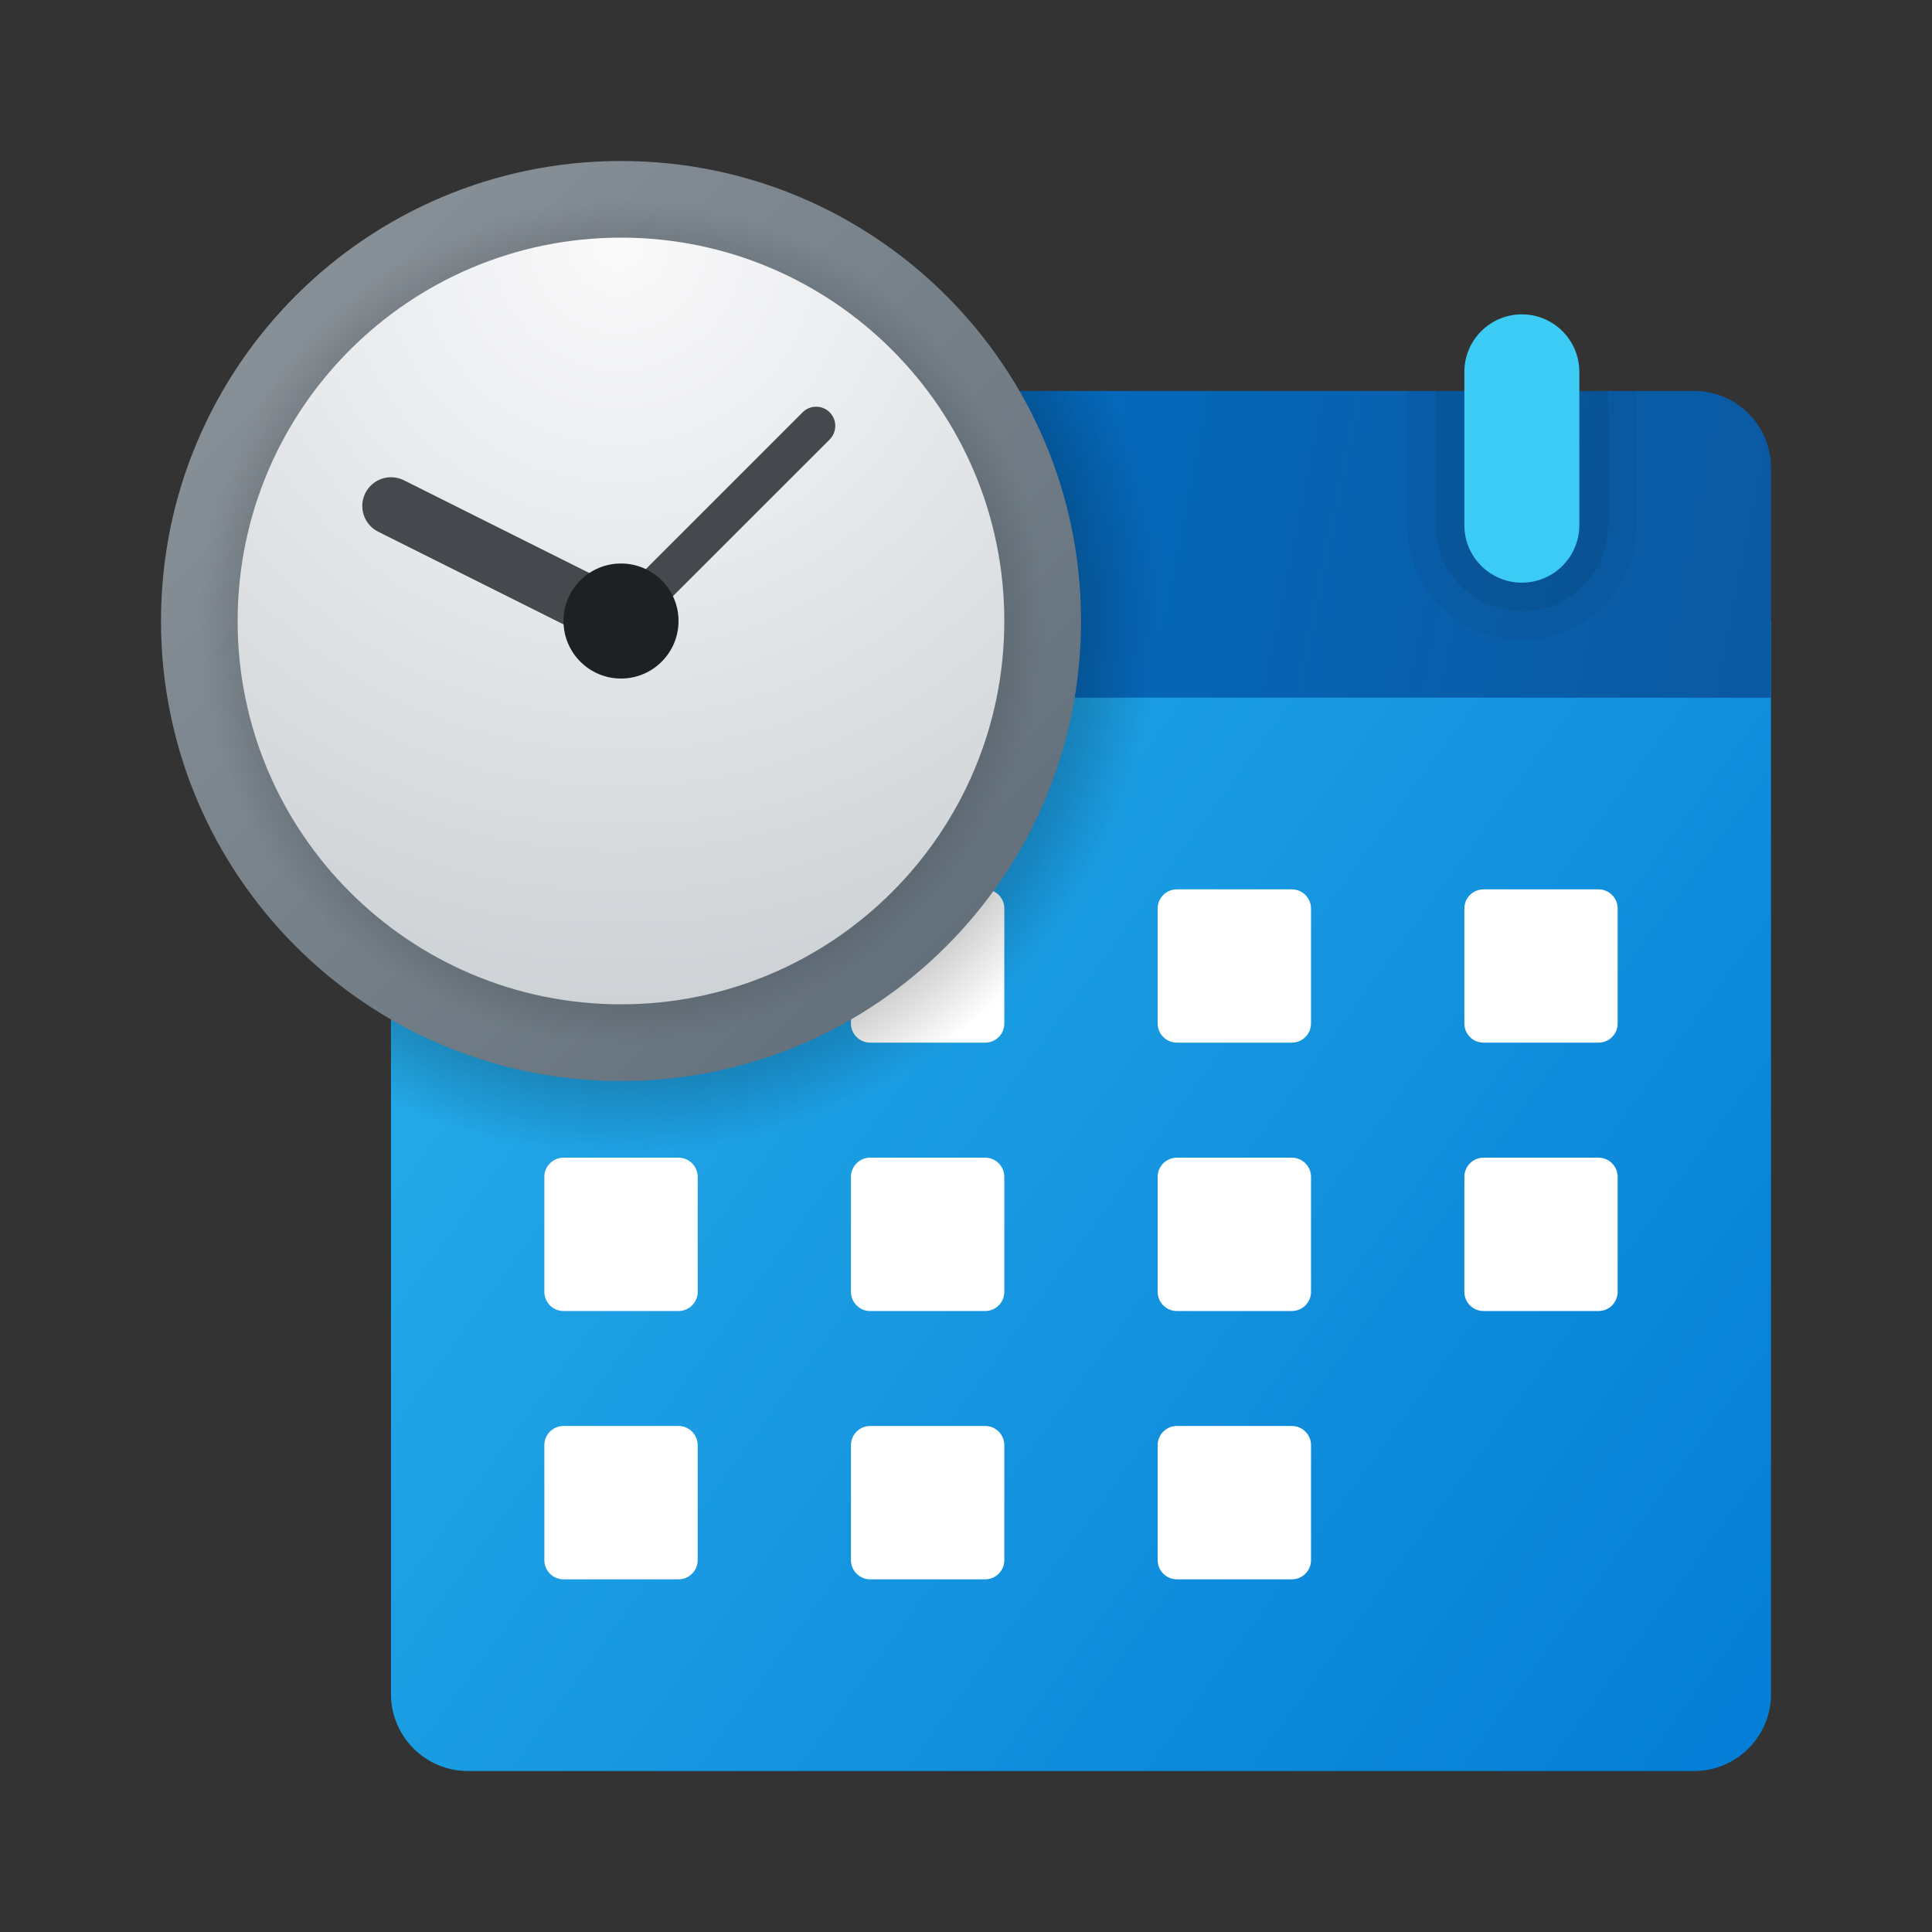 <svg width="24" height="24" viewBox="0 0 24 24" fill="none" xmlns="http://www.w3.org/2000/svg">
<rect x="0" y="0" width="24" height="24" fill="#333333" stroke="none"/>
<path d="M4.857 21.048V7.714H22V21.048C22 21.571 21.571 22 21.048 22H5.81C5.286 22 4.857 21.571 4.857 21.048Z" fill="url(#paint0_linear_40_4245)"/>
<path d="M22 5.809V8.667H4.857V5.809C4.857 5.286 5.286 4.857 5.81 4.857H21.048C21.571 4.857 22 5.286 22 5.809Z" fill="url(#paint1_linear_40_4245)"/>
<path d="M20.095 11.286V12.714C20.095 12.846 19.989 12.952 19.857 12.952H18.429C18.297 12.952 18.191 12.846 18.191 12.714V11.286C18.191 11.154 18.297 11.048 18.429 11.048H19.857C19.989 11.048 20.095 11.154 20.095 11.286ZM16.286 11.286V12.714C16.286 12.846 16.179 12.952 16.048 12.952H14.619C14.488 12.952 14.381 12.846 14.381 12.714V11.286C14.381 11.154 14.488 11.048 14.619 11.048H16.048C16.179 11.048 16.286 11.154 16.286 11.286ZM12.476 11.286V12.714C12.476 12.846 12.37 12.952 12.238 12.952H10.809C10.678 12.952 10.571 12.846 10.571 12.714V11.286C10.571 11.154 10.678 11.048 10.809 11.048H12.238C12.37 11.048 12.476 11.154 12.476 11.286Z" fill="white"/>
<path d="M20.095 14.619V16.048C20.095 16.179 19.989 16.286 19.857 16.286H18.429C18.297 16.286 18.191 16.179 18.191 16.048V14.619C18.191 14.488 18.297 14.381 18.429 14.381H19.857C19.989 14.381 20.095 14.488 20.095 14.619ZM16.286 14.619V16.048C16.286 16.179 16.179 16.286 16.048 16.286H14.619C14.488 16.286 14.381 16.179 14.381 16.048V14.619C14.381 14.488 14.488 14.381 14.619 14.381H16.048C16.179 14.381 16.286 14.488 16.286 14.619ZM12.476 14.619V16.048C12.476 16.179 12.37 16.286 12.238 16.286H10.809C10.678 16.286 10.571 16.179 10.571 16.048V14.619C10.571 14.488 10.678 14.381 10.809 14.381H12.238C12.37 14.381 12.476 14.488 12.476 14.619ZM8.667 14.619V16.048C8.667 16.179 8.56 16.286 8.429 16.286H7C6.869 16.286 6.762 16.179 6.762 16.048V14.619C6.762 14.488 6.869 14.381 7 14.381H8.429C8.56 14.381 8.667 14.488 8.667 14.619Z" fill="white"/>
<path d="M16.286 17.952V19.381C16.286 19.512 16.179 19.619 16.048 19.619H14.619C14.488 19.619 14.381 19.512 14.381 19.381V17.952C14.381 17.821 14.488 17.714 14.619 17.714H16.048C16.179 17.714 16.286 17.821 16.286 17.952ZM12.476 17.952V19.381C12.476 19.512 12.37 19.619 12.238 19.619H10.809C10.678 19.619 10.571 19.512 10.571 19.381V17.952C10.571 17.821 10.678 17.714 10.809 17.714H12.238C12.37 17.714 12.476 17.821 12.476 17.952ZM8.667 17.952V19.381C8.667 19.512 8.56 19.619 8.429 19.619H7C6.869 19.619 6.762 19.512 6.762 19.381V17.952C6.762 17.821 6.869 17.714 7 17.714H8.429C8.56 17.714 8.667 17.821 8.667 17.952Z" fill="white"/>
<path opacity="0.2" d="M4.857 5.809V13.731C5.724 14.143 6.69 14.381 7.714 14.381C11.396 14.381 14.381 11.396 14.381 7.714C14.381 6.69 14.143 5.724 13.731 4.857H5.81C5.286 4.857 4.857 5.286 4.857 5.809Z" fill="url(#paint2_radial_40_4245)"/>
<path d="M7.714 13.429C10.87 13.429 13.429 10.87 13.429 7.714C13.429 4.558 10.87 2 7.714 2C4.558 2 2 4.558 2 7.714C2 10.87 4.558 13.429 7.714 13.429Z" fill="url(#paint3_linear_40_4245)"/>
<path d="M7.714 12.952C10.607 12.952 12.952 10.607 12.952 7.714C12.952 4.821 10.607 2.476 7.714 2.476C4.821 2.476 2.476 4.821 2.476 7.714C2.476 10.607 4.821 12.952 7.714 12.952Z" fill="url(#paint4_radial_40_4245)"/>
<path d="M7.714 12.476C10.344 12.476 12.476 10.344 12.476 7.714C12.476 5.084 10.344 2.952 7.714 2.952C5.084 2.952 2.952 5.084 2.952 7.714C2.952 10.344 5.084 12.476 7.714 12.476Z" fill="url(#paint5_radial_40_4245)"/>
<path d="M7.714 7.952C7.653 7.952 7.592 7.929 7.546 7.883C7.453 7.79 7.453 7.639 7.546 7.546L9.97 5.122C10.063 5.029 10.214 5.029 10.307 5.122C10.399 5.215 10.399 5.366 10.307 5.459L7.882 7.883C7.836 7.929 7.775 7.952 7.714 7.952Z" fill="#45494D"/>
<path d="M7.714 8.071C7.66 8.071 7.606 8.06 7.555 8.034L4.698 6.605C4.521 6.517 4.45 6.302 4.538 6.126C4.626 5.95 4.84 5.878 5.017 5.966L7.874 7.395C8.05 7.483 8.122 7.698 8.034 7.874C7.971 8 7.845 8.071 7.714 8.071Z" fill="#45494D"/>
<path d="M7.714 8.429C8.109 8.429 8.429 8.109 8.429 7.714C8.429 7.32 8.109 7 7.714 7C7.32 7 7 7.32 7 7.714C7 8.109 7.32 8.429 7.714 8.429Z" fill="#1E2021"/>
<path opacity="0.05" d="M18.905 7.952C18.116 7.952 17.476 7.313 17.476 6.524V4.857H20.333V6.524C20.333 7.313 19.694 7.952 18.905 7.952Z" fill="black"/>
<path opacity="0.07" d="M18.905 7.595C18.313 7.595 17.833 7.116 17.833 6.524V4.857H19.976V6.524C19.976 7.116 19.497 7.595 18.905 7.595Z" fill="black"/>
<path d="M18.905 7.238C18.511 7.238 18.191 6.918 18.191 6.524V4.619C18.191 4.225 18.511 3.905 18.905 3.905C19.299 3.905 19.619 4.225 19.619 4.619V6.524C19.619 6.918 19.299 7.238 18.905 7.238Z" fill="#3CCBF4"/>
<defs>
<linearGradient id="paint0_linear_40_4245" x1="5.054" y1="8.506" x2="21.892" y2="20.804" gradientUnits="userSpaceOnUse">
<stop stop-color="#28AFEA"/>
<stop offset="1" stop-color="#047ED6"/>
</linearGradient>
<linearGradient id="paint1_linear_40_4245" x1="5.057" y1="5.147" x2="21.618" y2="8.514" gradientUnits="userSpaceOnUse">
<stop stop-color="#0077D2"/>
<stop offset="1" stop-color="#0B59A2"/>
</linearGradient>
<radialGradient id="paint2_radial_40_4245" cx="0" cy="0" r="1" gradientUnits="userSpaceOnUse" gradientTransform="translate(7.704 7.652) scale(6.687)">
<stop offset="0.847"/>
<stop offset="1" stop-opacity="0"/>
</radialGradient>
<linearGradient id="paint3_linear_40_4245" x1="3.674" y1="3.674" x2="11.755" y2="11.755" gradientUnits="userSpaceOnUse">
<stop stop-color="#889097"/>
<stop offset="1" stop-color="#64717C"/>
</linearGradient>
<radialGradient id="paint4_radial_40_4245" cx="0" cy="0" r="1" gradientUnits="userSpaceOnUse" gradientTransform="translate(7.714 7.714) scale(5.238)">
<stop/>
<stop offset="1" stop-opacity="0"/>
</radialGradient>
<radialGradient id="paint5_radial_40_4245" cx="0" cy="0" r="1" gradientUnits="userSpaceOnUse" gradientTransform="translate(7.683 3.063) scale(10.611)">
<stop stop-color="#FAFAFB"/>
<stop offset="1" stop-color="#C8CDD1"/>
</radialGradient>
</defs>
</svg>

